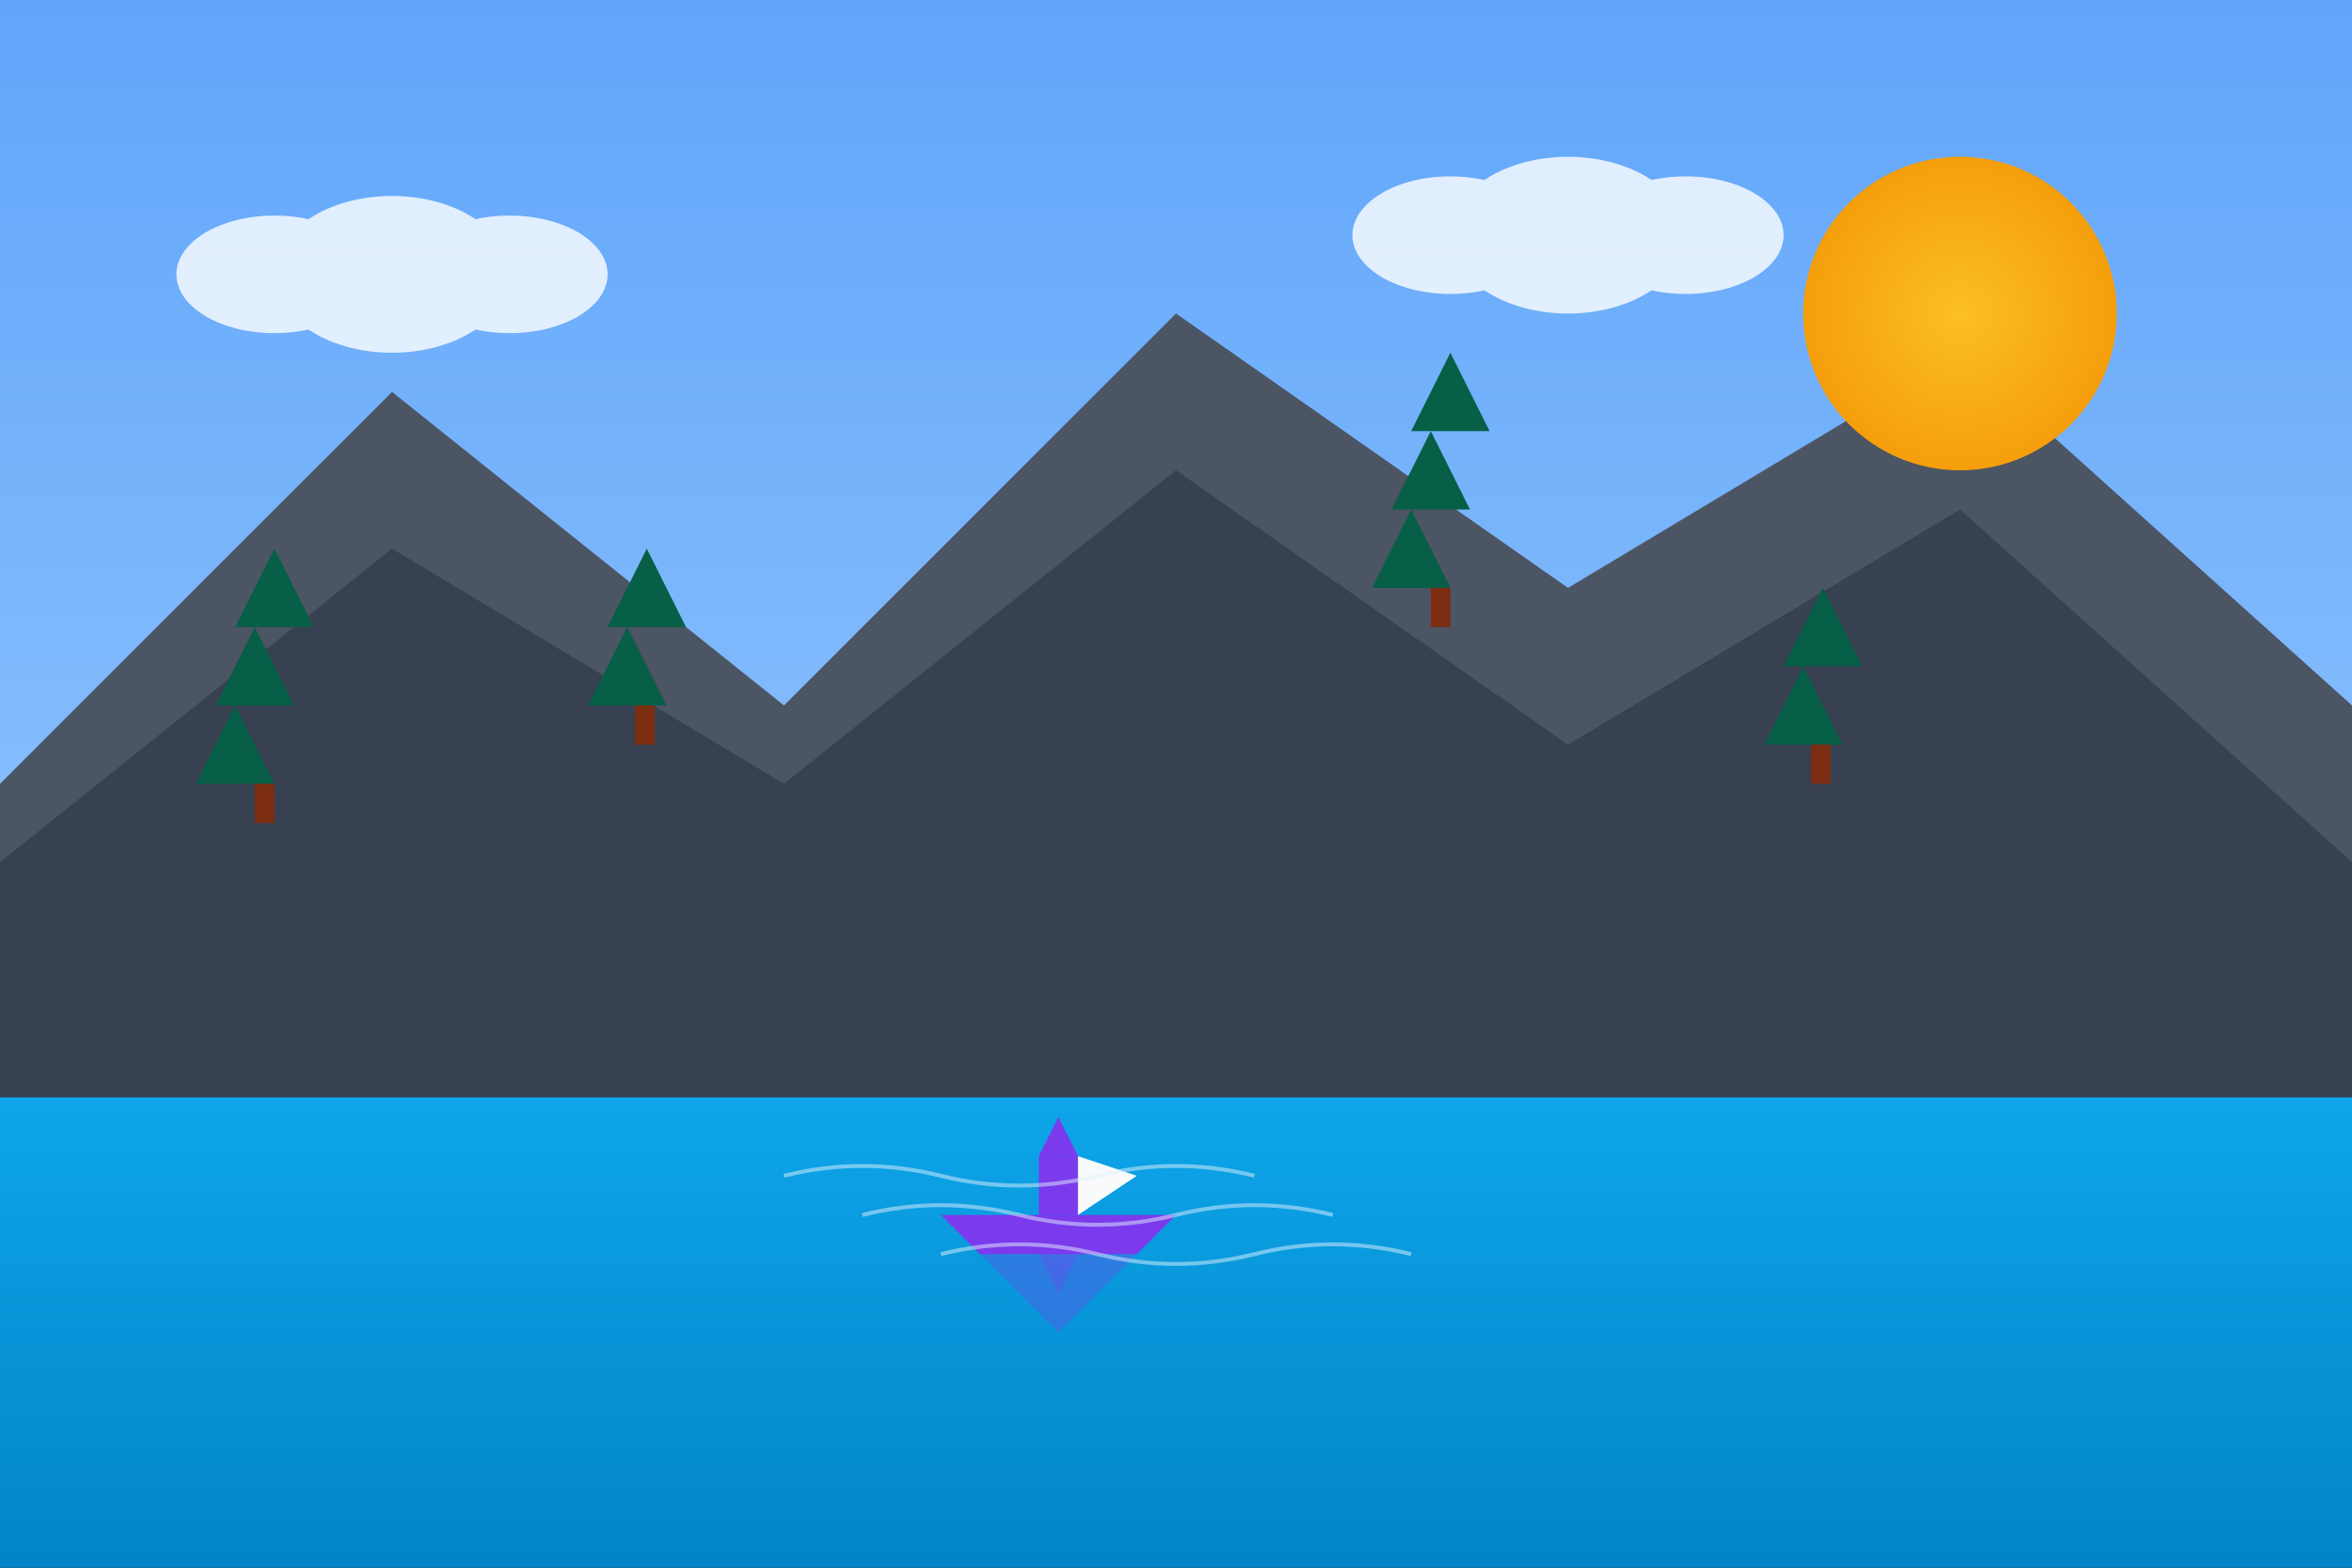 <?xml version="1.0" encoding="UTF-8" standalone="no"?>
<svg width="600" height="400" viewBox="0 0 600 400" fill="none" xmlns="http://www.w3.org/2000/svg">
  <rect x="0" y="0" width="600" height="400" fill="#333333" stroke="none"/>
  <!-- Sky background -->
  <rect width="600" height="400" fill="url(#sky_gradient)"/>
  
  <!-- Mountains -->
  <path d="M0 200 L100 100 L200 180 L300 80 L400 150 L500 90 L600 180 L600 400 L0 400 Z" fill="#4B5563"/>
  <path d="M0 220 L100 140 L200 200 L300 120 L400 190 L500 130 L600 220 L600 400 L0 400 Z" fill="#374151"/>
  
  <!-- Lake -->
  <path d="M0 280 L600 280 L600 400 L0 400 Z" fill="url(#water_gradient)"/>
  
  <!-- Sun -->
  <circle cx="500" cy="80" r="40" fill="url(#sun_gradient)"/>
  
  <!-- Boat -->
  <g transform="translate(250, 320)">
    <path d="M0 0 L40 0 L50 -10 L-10 -10 Z" fill="#7C3AED"/>
    <path d="M15 -10 L25 -10 L25 -25 L15 -25 Z" fill="#7C3AED"/>
    <path d="M15 -25 L25 -25 L20 -35 Z" fill="#7C3AED"/>
    <path d="M25 -25 L25 -10 L40 -20 Z" fill="#F9FAFB"/>
  </g>
  
  <!-- Trees on mountains -->
  <g>
    <path d="M50 200 L60 180 L70 200 Z" fill="#065F46"/>
    <path d="M55 180 L65 160 L75 180 Z" fill="#065F46"/>
    <path d="M60 160 L70 140 L80 160 Z" fill="#065F46"/>
    <rect x="65" y="200" width="5" height="10" fill="#7C2D12"/>
  </g>
  
  <g>
    <path d="M150 180 L160 160 L170 180 Z" fill="#065F46"/>
    <path d="M155 160 L165 140 L175 160 Z" fill="#065F46"/>
    <rect x="162" y="180" width="5" height="10" fill="#7C2D12"/>
  </g>
  
  <g>
    <path d="M350 150 L360 130 L370 150 Z" fill="#065F46"/>
    <path d="M355 130 L365 110 L375 130 Z" fill="#065F46"/>
    <path d="M360 110 L370 90 L380 110 Z" fill="#065F46"/>
    <rect x="365" y="150" width="5" height="10" fill="#7C2D12"/>
  </g>
  
  <g>
    <path d="M450 190 L460 170 L470 190 Z" fill="#065F46"/>
    <path d="M455 170 L465 150 L475 170 Z" fill="#065F46"/>
    <rect x="462" y="190" width="5" height="10" fill="#7C2D12"/>
  </g>
  
  <!-- Clouds -->
  <g opacity="0.8">
    <ellipse cx="100" cy="70" rx="30" ry="20" fill="white"/>
    <ellipse cx="130" cy="70" rx="25" ry="15" fill="white"/>
    <ellipse cx="70" cy="70" rx="25" ry="15" fill="white"/>
  </g>
  
  <g opacity="0.8">
    <ellipse cx="400" cy="60" rx="30" ry="20" fill="white"/>
    <ellipse cx="430" cy="60" rx="25" ry="15" fill="white"/>
    <ellipse cx="370" cy="60" rx="25" ry="15" fill="white"/>
  </g>
  
  <!-- Reflections in water -->
  <path d="M250 320 L290 320 L270 340 Z" fill="#7C3AED" opacity="0.3"/>
  <path d="M265 320 L275 320 L270 330 Z" fill="#7C3AED" opacity="0.3"/>
  
  <!-- Water ripples -->
  <path d="M200 300 Q 220 295, 240 300 Q 260 305, 280 300 Q 300 295, 320 300" stroke="#E0F2FE" stroke-width="1" opacity="0.5" fill="none"/>
  <path d="M220 310 Q 240 305, 260 310 Q 280 315, 300 310 Q 320 305, 340 310" stroke="#E0F2FE" stroke-width="1" opacity="0.5" fill="none"/>
  <path d="M240 320 Q 260 315, 280 320 Q 300 325, 320 320 Q 340 315, 360 320" stroke="#E0F2FE" stroke-width="1" opacity="0.5" fill="none"/>
  
  <!-- Gradients -->
  <defs>
    <linearGradient id="sky_gradient" x1="0" y1="0" x2="0" y2="280" gradientUnits="userSpaceOnUse">
      <stop offset="0" stop-color="#60A5FA"/>
      <stop offset="1" stop-color="#93C5FD"/>
    </linearGradient>
    
    <linearGradient id="water_gradient" x1="0" y1="280" x2="0" y2="400" gradientUnits="userSpaceOnUse">
      <stop offset="0" stop-color="#0EA5E9"/>
      <stop offset="1" stop-color="#0284C7"/>
    </linearGradient>
    
    <radialGradient id="sun_gradient" cx="500" cy="80" r="40" gradientUnits="userSpaceOnUse">
      <stop offset="0" stop-color="#FBBF24"/>
      <stop offset="1" stop-color="#F59E0B"/>
    </radialGradient>
  </defs>
</svg>
